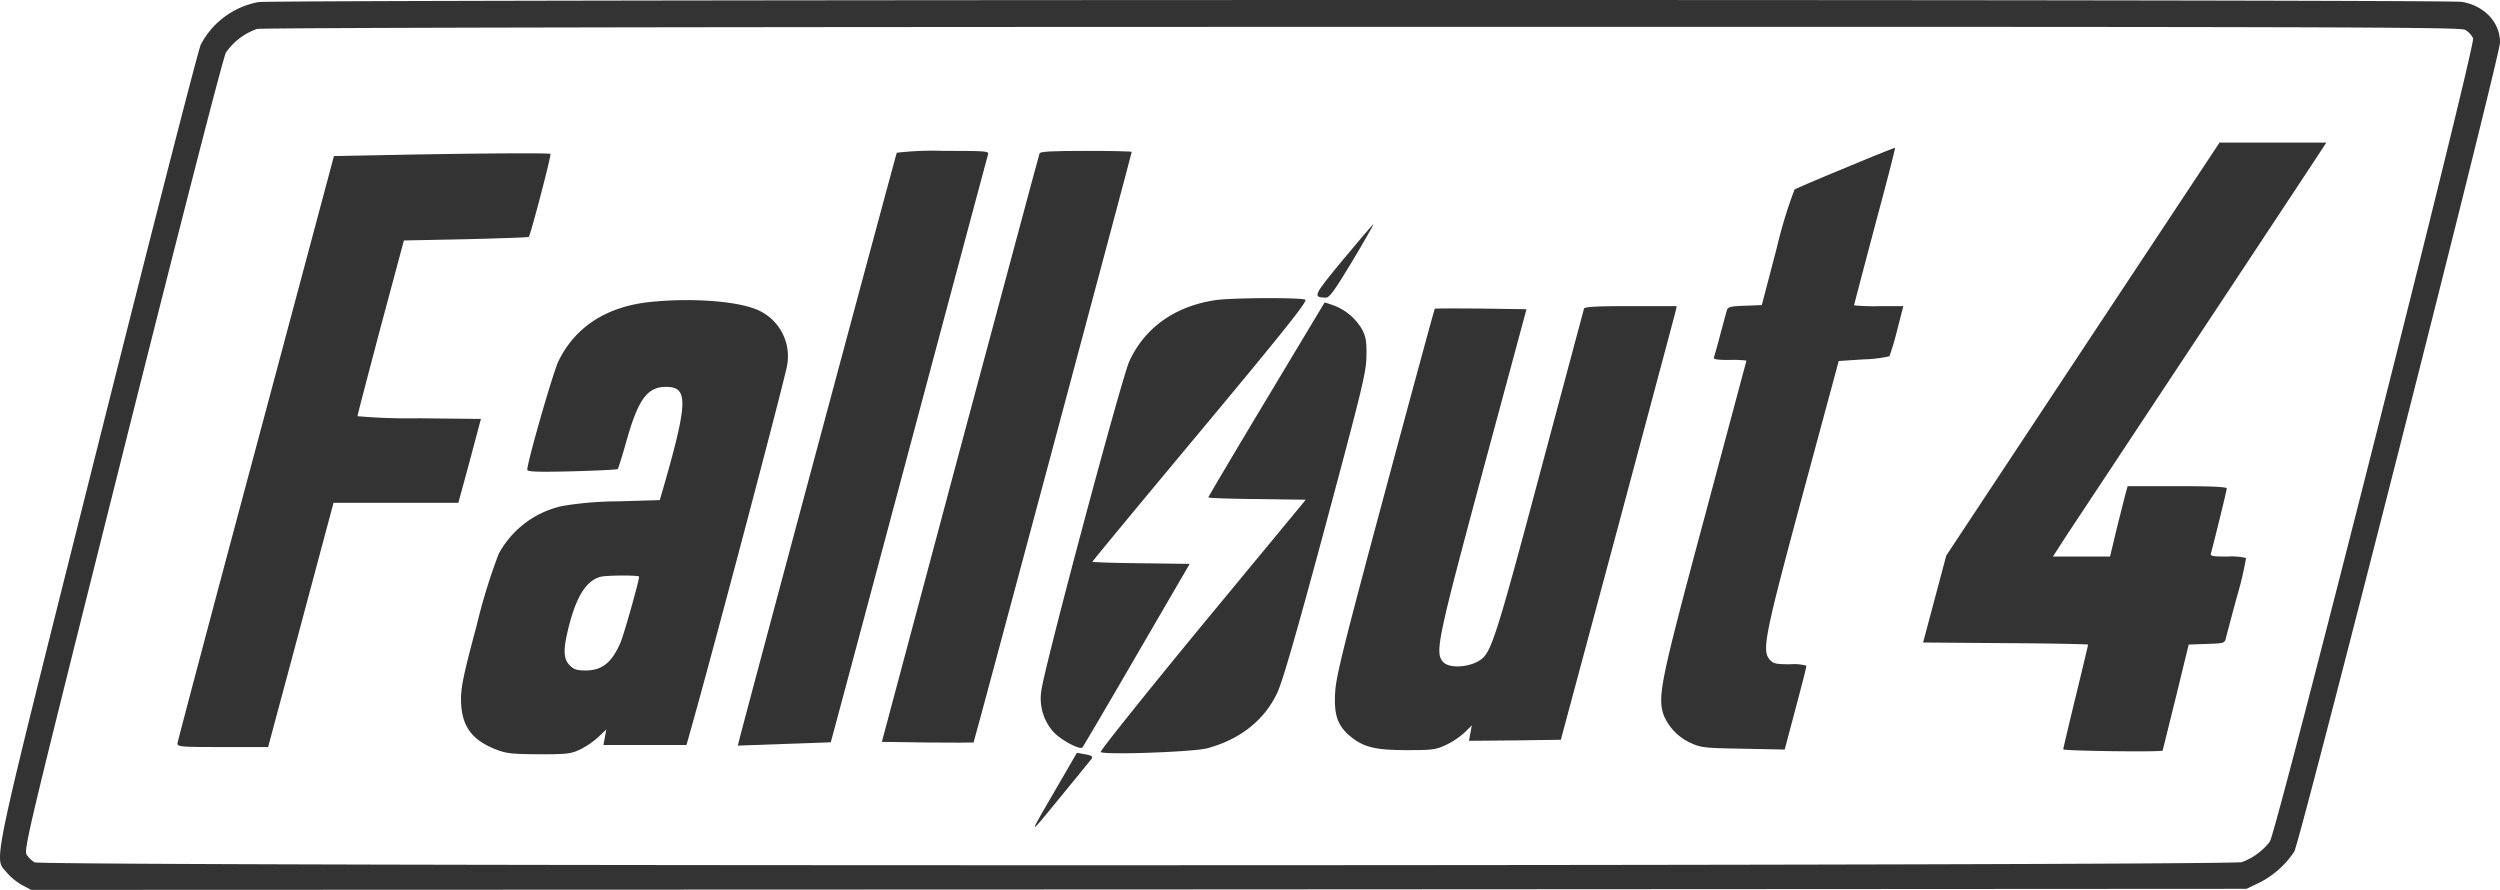 <svg xmlns="http://www.w3.org/2000/svg" width="388.371" height="138.241" viewBox="0 0 388.371 138.241">
  <g id="Group_32" data-name="Group 32" transform="translate(-181 -377.22)">
    <path id="Path_33" data-name="Path 33" d="M384.4-361.711c-.129.225-23.346,86.728-24.472,91.2l-.225.9,7.2-.257c3.955-.129,7.2-.257,7.235-.257.032-.032,5.5-20.484,12.155-45.406,6.657-24.954,12.188-45.6,12.284-45.92.161-.515-.322-.547-6.914-.547A47.7,47.7,0,0,0,384.4-361.711Z" transform="translate(-64.084 762.66)" fill="#333"/>
    <path id="Path_34" data-name="Path 34" d="M453.8-361.614c-.1.225-5.627,20.9-12.348,45.92l-12.155,45.5,7.075.1c3.891.032,7.107.032,7.171,0,.1-.1,24.568-91.487,24.568-91.744,0-.1-3.184-.161-7.075-.161C455.669-362,453.9-361.9,453.8-361.614Z" transform="translate(-111.302 762.66)" fill="#333"/>
    <path id="Path_35" data-name="Path 35" d="M121.672-360.554l-8.361.161-12.123,45.342C94.5-290.13,89.032-269.453,89-269.163c0,.547.547.579,7.042.579h7.042l.675-2.508c.354-1.351,2.669-9.9,5.081-18.973l4.406-16.465h19.391l1.769-6.5,1.736-6.528-9.583-.1a93.165,93.165,0,0,1-9.583-.322c-.032-.129,1.608-6.3,3.569-13.763l3.634-13.538,9.615-.193c5.306-.129,9.711-.289,9.776-.354.289-.289,3.537-12.734,3.377-12.9C146.754-360.908,134.47-360.811,121.672-360.554Z" transform="translate(119.567 761.857)" fill="#333"/>
    <path id="Path_36" data-name="Path 36" d="M643.769-321.166c-4.727,5.724-4.824,5.917-2.765,5.981.579.032,1.318-1,4.116-5.628,1.865-3.119,3.344-5.724,3.312-5.788C648.368-326.633,646.278-324.189,643.769-321.166Z" transform="translate(-254.061 738.644)" fill="#333"/>
    <path id="Path_37" data-name="Path 37" d="M533.29-290.556c-6.271.933-10.933,4.213-13.377,9.454-1.222,2.637-13.506,48.59-13.7,51.323a7.728,7.728,0,0,0,2.09,6.5c1.254,1.222,3.923,2.6,4.309,2.219.1-.129,3.923-6.592,8.425-14.374l8.232-14.149-7.557-.1c-4.148-.032-7.557-.161-7.557-.225,0-.1,7.557-9.229,16.786-20.291,12.9-15.468,16.657-20.195,16.3-20.42C546.668-290.974,535.863-290.941,533.29-290.556Z" transform="translate(-163.455 714.401)" fill="#333"/>
    <path id="Path_38" data-name="Path 38" d="M255.36-289.617c-6.753.707-11.609,3.859-14.214,9.165-.836,1.7-4.856,15.693-4.856,16.882,0,.322,1.318.386,6.914.257,3.827-.1,7.01-.257,7.139-.354.1-.129.675-1.962,1.286-4.116,1.865-6.689,3.28-8.65,6.206-8.65,3.505,0,3.441,2.315-.482,15.95l-.482,1.64-6.5.193a54.322,54.322,0,0,0-8.554.707,14.794,14.794,0,0,0-9.969,7.46,89.462,89.462,0,0,0-3.409,11.062c-2.026,7.557-2.444,9.551-2.444,11.544.032,4.02,1.544,6.239,5.37,7.75,1.64.643,2.444.74,6.689.772,4.373,0,4.984-.064,6.431-.74a12.556,12.556,0,0,0,2.83-1.929l1.254-1.19-.225,1.222-.225,1.19h12.9l.482-1.7c3.344-11.737,15.05-56.018,15.178-57.4a7.849,7.849,0,0,0-5.113-8.682C268.287-289.81,261.437-290.26,255.36-289.617Zm-1.7,42.673c0,.643-2.347,8.972-2.894,10.258-1.351,3.087-2.862,4.309-5.4,4.309-1.383,0-1.865-.161-2.476-.8-1.061-1.029-1.061-2.6,0-6.592,1.19-4.406,2.7-6.624,4.824-7.171C248.7-247.17,253.655-247.2,253.655-246.944Z" transform="translate(26.622 713.752)" fill="#333"/>
    <path id="Path_39" data-name="Path 39" d="M560.754-273.75c-4.984,8.3-9.036,15.146-9.036,15.243s3.409.225,7.557.257l7.589.1L550.786-238.7c-8.811,10.708-15.918,19.584-15.789,19.745.482.482,14.406,0,16.561-.579,5.113-1.383,8.875-4.373,10.869-8.618.8-1.672,2.991-9.229,7.493-25.983,5.788-21.578,6.335-23.861,6.367-26.369.032-2.251-.1-2.959-.675-4.084a8.581,8.581,0,0,0-4.47-3.762l-1.351-.45Z" transform="translate(-183.008 712.999)" fill="#333"/>
    <path id="Path_30" data-name="Path 30" d="M43.447-434.572a12.722,12.722,0,0,0-8.972,6.592c-.418.868-7.621,29.006-16.046,62.514C1.418-297.743,2.318-301.86,4.344-299.319a9.22,9.22,0,0,0,2.38,1.929l1.383.74,172.073-.064,172.073-.1,1.833-.868a14.168,14.168,0,0,0,5.6-4.92c.933-1.64,31.964-123.58,31.964-125.7,0-3.119-2.444-5.724-5.949-6.3C383.22-435.022,45.891-434.958,43.447-434.572Zm342.764,4.309a3.067,3.067,0,0,1,1.254,1.318c.418,1.093-30.485,123.13-31.578,124.8a9.711,9.711,0,0,1-4.341,3.184c-1.737.611-341.67.675-342.892.032A3.787,3.787,0,0,1,7.4-302.149c-.45-.8.515-4.759,14.889-62.063,9-35.855,15.661-61.774,16.079-62.514a9.827,9.827,0,0,1,4.824-3.666c.579-.193,70.328-.322,171.526-.322C368.042-430.745,385.342-430.681,386.211-430.263Z" transform="translate(177.725 812.111)" fill="#333"/>
    <path id="Path_31" data-name="Path 31" d="M957.125-333.939,935.9-301.846l-1.8,6.753-1.8,6.753,12.831.1c7.042.032,12.8.161,12.8.225,0,.1-.868,3.73-1.929,8.1-1.061,4.341-1.929,8.039-1.929,8.168,0,.257,15.4.45,15.435.193.032-.032.932-3.762,2.058-8.264l1.994-8.2,2.8-.1c2.734-.1,2.8-.1,2.991-.965.128-.482.9-3.409,1.736-6.5a50.384,50.384,0,0,0,1.383-5.885,9.835,9.835,0,0,0-2.862-.225c-2.476,0-2.733-.064-2.573-.579.386-1.351,2.444-9.711,2.444-10,0-.257-2.54-.354-7.718-.354h-7.685l-.289,1.061c-.161.547-.772,3.023-1.383,5.435l-1.061,4.438h-8.875l2.348-3.634c1.318-1.962,10.387-15.693,20.162-30.453s18.265-27.623,18.876-28.556L994.942-366H978.349Z" transform="translate(-452.551 765.373)" fill="#333"/>
    <path id="Path_32" data-name="Path 32" d="M834.5-360.414c-4.148,1.7-7.75,3.248-7.975,3.409a71.886,71.886,0,0,0-2.766,9.1l-2.315,8.843-2.637.1c-2.122.064-2.637.193-2.766.643-.1.289-.547,1.994-1.029,3.762-.45,1.769-.933,3.377-1,3.6-.129.322.45.418,2.444.418a15.918,15.918,0,0,1,2.6.1c0,.032-2.926,10.933-6.464,24.182-6.882,25.629-7.364,27.945-6.4,30.871a8.208,8.208,0,0,0,4.277,4.373c1.544.708,2.187.772,8.1.868l6.431.129,1.7-6.4c.933-3.505,1.7-6.464,1.672-6.624a7.075,7.075,0,0,0-2.508-.225c-2.187,0-2.637-.1-3.151-.675-1.286-1.447-.9-3.473,5.081-25.694l5.6-20.741,3.859-.257a19.968,19.968,0,0,0,4.02-.482,40.816,40.816,0,0,0,1.19-4.02l.965-3.762h-3.827a30.312,30.312,0,0,1-3.827-.129c0-.064,1.447-5.563,3.216-12.252,1.8-6.657,3.216-12.155,3.151-12.22C842.094-363.533,838.653-362.151,834.5-360.414Z" transform="translate(-366.751 763.678)" fill="#333"/>
    <path id="Path_40" data-name="Path 40" d="M686.853-286.614c-.064.225-3.119,11.641-6.785,25.34-6.206,23.314-7.4,27.2-8.747,28.748-1.383,1.544-5.242,2.026-6.367.8-1.286-1.447-.9-3.312,6.239-29.874l6.721-24.922-7.075-.1c-3.891-.032-7.107-.032-7.171.032s-3.537,12.831-7.718,28.395c-6.367,23.668-7.621,28.716-7.75,31.1-.225,3.505.322,5.177,2.219,6.817,2.122,1.8,3.923,2.251,8.94,2.251,3.987,0,4.47-.064,6.11-.836a12.032,12.032,0,0,0,2.862-1.929l1.093-1.093-.225,1.222-.225,1.19,7.139-.064,7.139-.1,8.811-32.8c4.824-18.04,8.875-33.186,9-33.7l.193-.868H694.12C688.718-287,686.949-286.9,686.853-286.614Z" transform="translate(-259.777 711.778)" fill="#333"/>
    <path id="Path_41" data-name="Path 41" d="M507.162-66.762c-5.306,9.133-5.338,8.972.322,2.058,2.09-2.573,4.02-4.92,4.277-5.242.611-.675.45-.836-.932-1.061l-1.093-.193Z" transform="translate(-161.445 565.373)" fill="#333"/>
  </g>
</svg>
